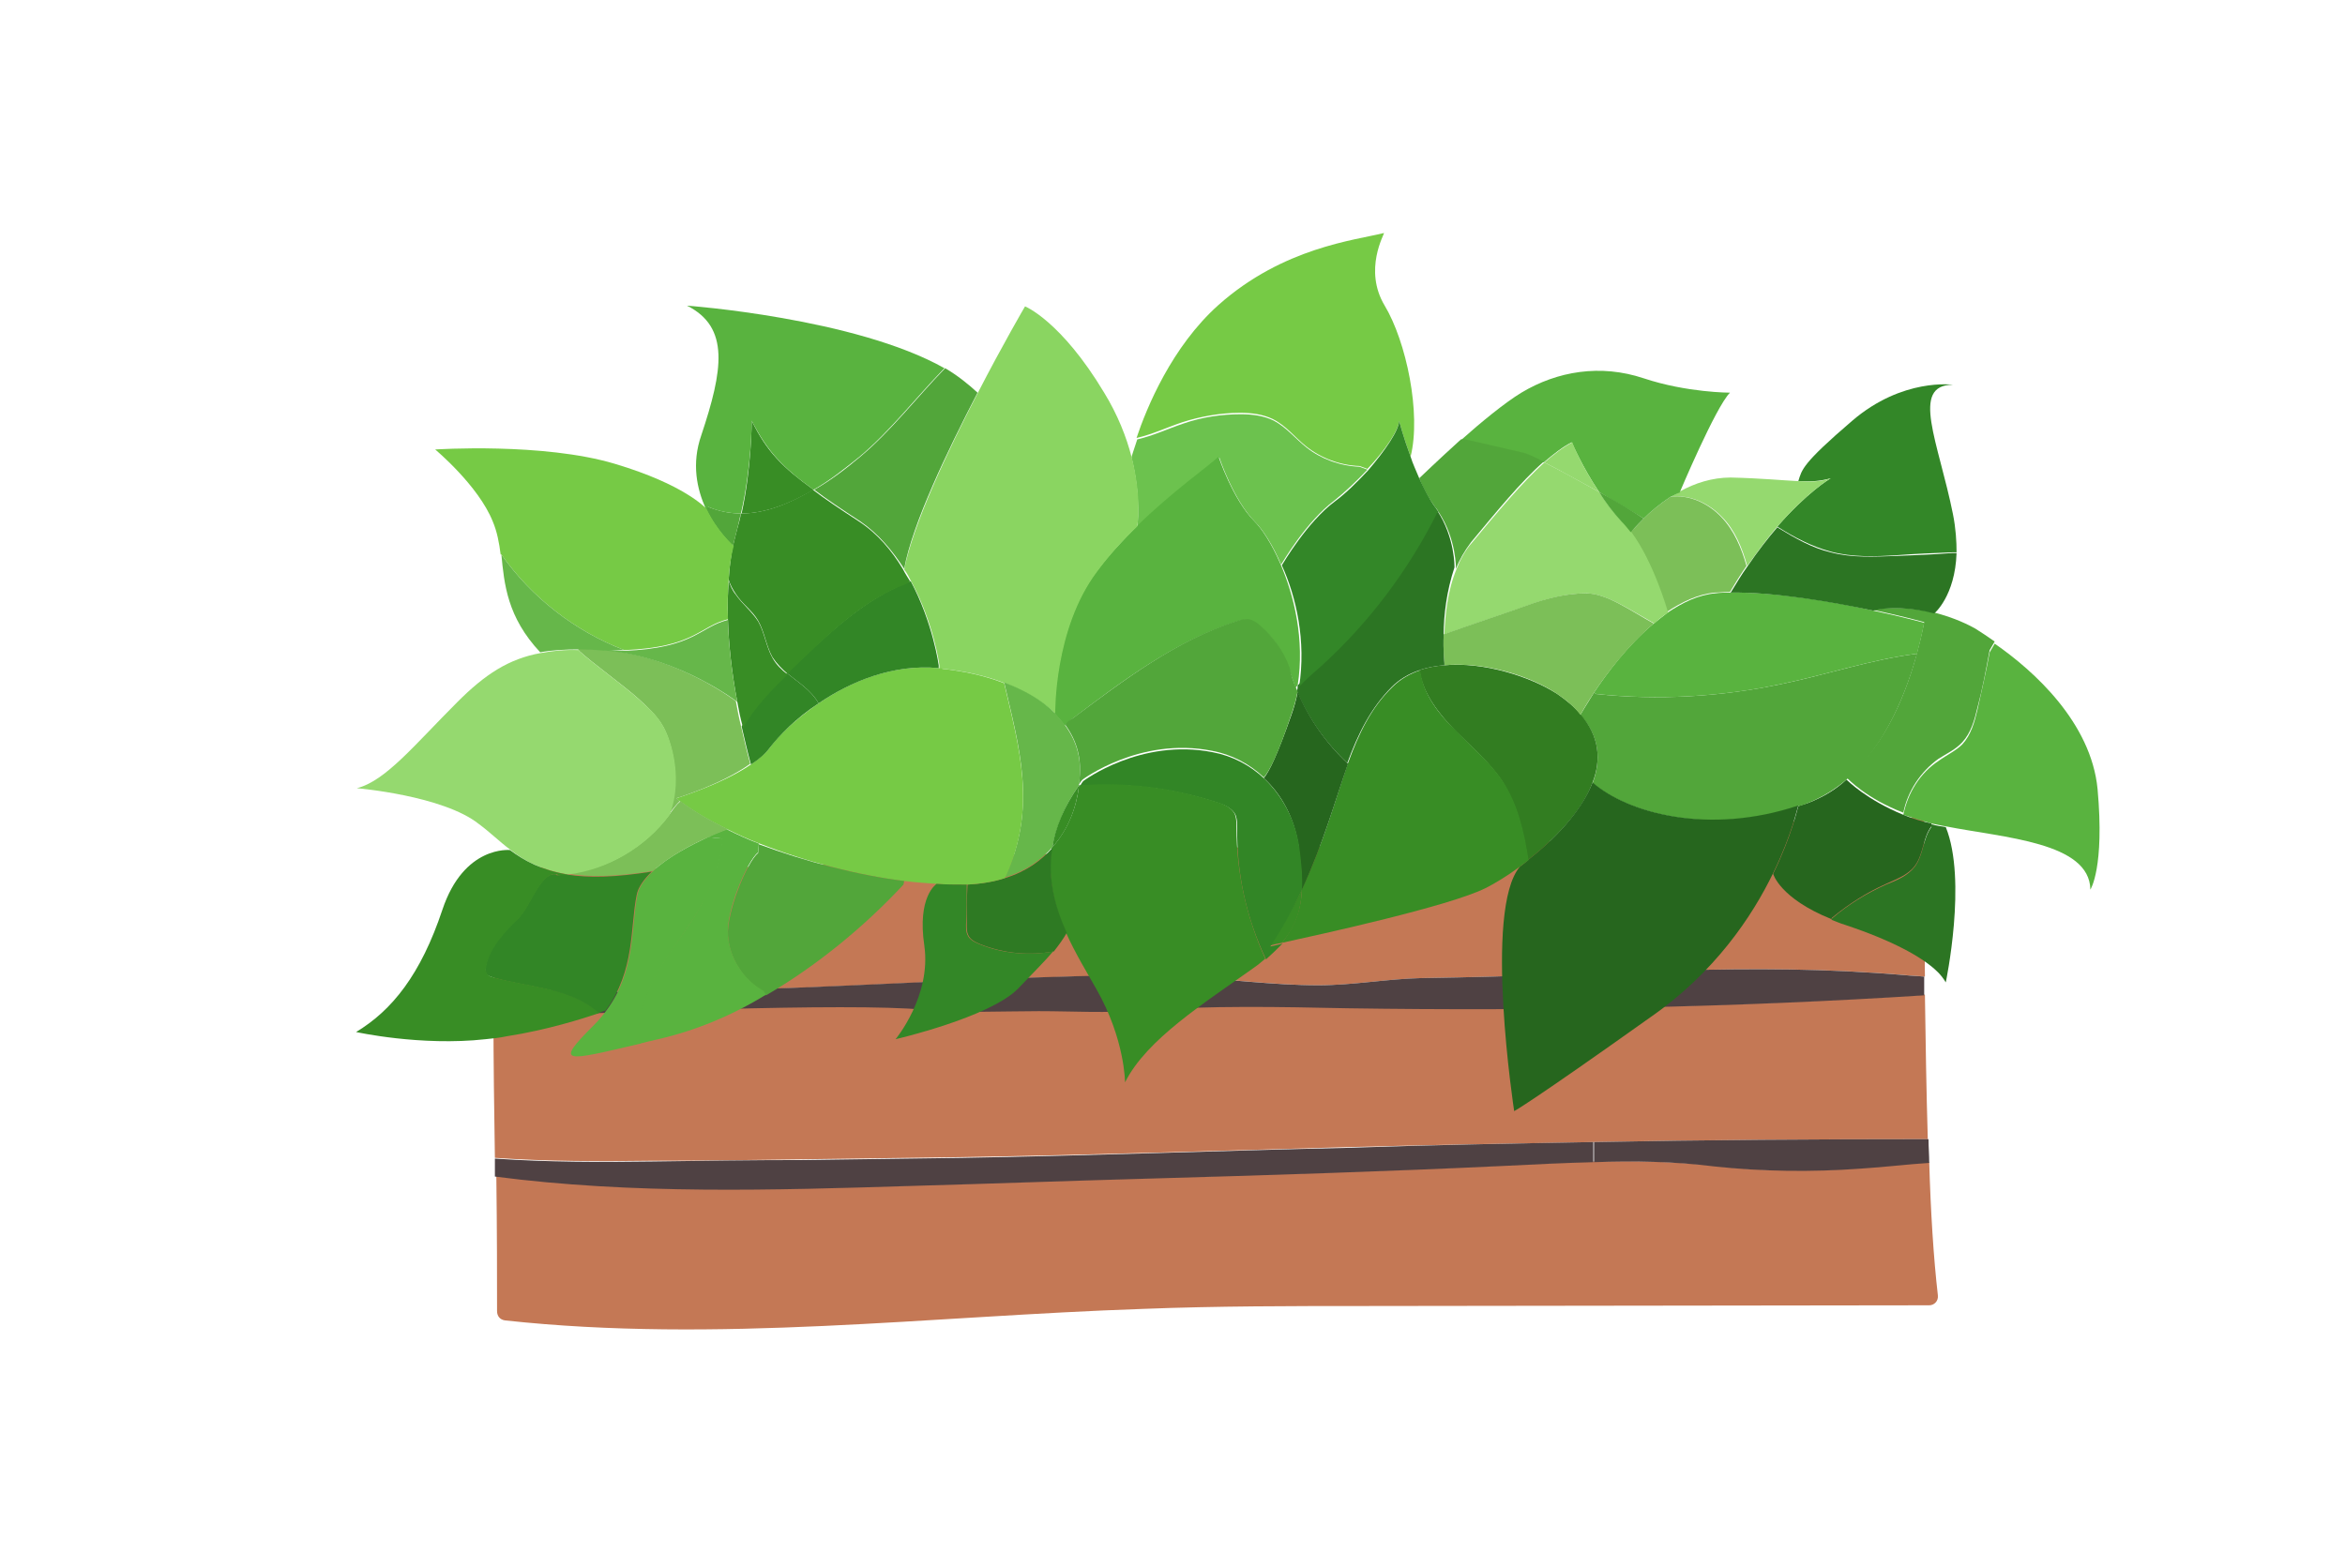 <?xml version="1.0" encoding="utf-8"?>
<!-- Generator: Adobe Illustrator 22.1.0, SVG Export Plug-In . SVG Version: 6.00 Build 0)  -->
<svg version="1.1" id="Layer_1" xmlns="http://www.w3.org/2000/svg" xmlns:xlink="http://www.w3.org/1999/xlink" x="0px" y="0px"
	 viewBox="0 0 326 218" style="enable-background:new 0 0 326 218;" xml:space="preserve">
<g>
	<g id="XMLID_2_">
		<g>
			<path style="fill:#C47855;" d="M269.4,180.1c0.1,0.8-0.5,1.4-1.2,1.4l-78.2,0.1c-10.4,0-20.8,0-31.1,0.4
				c-29.6,1-59.3,4.8-88.7,1.6c-0.7-0.1-1.1-0.6-1.1-1.3c0-4.4,0-11.2-0.1-18.8c19.2,2.5,38.7,1.9,58,1.3c10.8-0.3,21.6-0.7,32.4-1
				c17.5-0.5,33.5-1,50.3-1.8c4-0.2,8-0.4,12-0.5c5.6-0.1,11.2,0,16.8,0.6c6.5,0.8,13.6,0.8,20.1,0.3c3.3-0.2,6.5-0.6,9.6-0.8
				C268.4,168.5,268.8,174.9,269.4,180.1z"/>
			<path style="fill:#C47855;" d="M267.6,138.3c0.1,6.7,0.2,13.5,0.4,20.1c-15.5,0-31,0.1-46.5,0.4c-11.3,0.2-22.7,0.4-34,0.7
				c-17.9,0.5-35.8,1.1-53.8,1.4c-7.4,0.1-14.8,0.2-22.1,0.3c-7,0.1-13.9,0.2-20.9,0.2c-7.3,0.1-14.6,0.1-21.9-0.4
				c-0.1-6.5-0.2-13.4-0.2-19.8c15.1-0.7,49.5-2.1,59.9-1.1c5.2,0.5,10.7,0.3,16,0.2c4.9,0,9.5,0.3,14.3-0.1
				c9.5-0.7,19.1-0.4,28.7-0.3C214.2,140.6,240.9,140,267.6,138.3z"/>
			<path style="fill:#C47855;" d="M267.5,113.7c0,6.2,0,13.9,0.1,22.1c-0.9-0.1-1.7-0.1-2.6-0.2c-22.4-1.9-39.5,0-67.3,0.4
				c-4.8,0.1-9.6,1-14.3,1c-6.4,0-12.8-0.9-19.2-1.2c-21-1-71.5,4-95.5,1.3c-0.1-6.4-0.1-12-0.1-15.6l0.1-1.2
				c34.9,1.8,69.9-2,104.9-2.5c12.3-0.2,24.6,0.1,36.9-0.5C229.4,116.3,248.5,113.3,267.5,113.7z"/>
			<path style="fill:#4F4143;" d="M238.4,162.2c-5.6-0.7-11.2-0.8-16.8-0.6l0-2.8c15.5-0.3,31-0.4,46.5-0.4c0,1.1,0.1,2.2,0.1,3.3
				c-3.1,0.2-6.3,0.6-9.6,0.8C251.9,163,244.9,162.9,238.4,162.2z"/>
			<path style="fill:#4F4143;" d="M221.5,158.8l0,2.8c-4,0.1-8,0.3-12,0.5c-16.8,0.8-32.8,1.3-50.3,1.8c-10.8,0.3-21.6,0.7-32.4,1
				c-19.3,0.6-38.8,1.2-58-1.3c0-0.8,0-1.6,0-2.5c7.3,0.5,14.6,0.5,21.9,0.4c7-0.1,13.9-0.2,20.9-0.2c7.4-0.1,14.8-0.2,22.1-0.3
				c17.9-0.3,35.9-1,53.8-1.4C198.9,159.2,210.2,159,221.5,158.8z"/>
			<path style="fill:#4F4143;" d="M68.6,137.1c24.1,2.7,74.6-2.4,95.5-1.3c6.4,0.3,12.8,1.2,19.2,1.2c4.8,0,9.6-0.9,14.3-1
				c27.8-0.4,44.9-2.3,67.3-0.4c0.9,0.1,1.7,0.1,2.6,0.2c0,0.9,0,1.7,0,2.6c-26.6,1.7-53.4,2.2-80.1,1.8c-9.6-0.2-19.1-0.4-28.7,0.3
				c-4.9,0.4-9.5,0.1-14.3,0.1c-5.3,0-10.8,0.3-16-0.2c-10.4-1-44.8,0.4-59.9,1.1C68.6,139.9,68.6,138.5,68.6,137.1z"/>
		</g>
		<g>
		</g>
	</g>
	<g>
		<g id="XMLID_1_">
			<g>
				<path style="fill:#338728;" d="M271.5,71.5c0.4,2,0.5,3.8,0.5,5.3l-0.6,0c-2.6,0.1-5.1,0.2-7.7,0.4c-3.1,0.2-6.2,0.3-9.2-0.5
					c-2.6-0.7-5.1-2-7.3-3.4l-0.1-0.1c4.1-4.7,7.1-6.5,7.4-6.7c-1.4,0.4-2.7,0.5-4.5,0.4c0.5-1.6,0.5-2.4,7.5-8.4c7-6,14-5,14-5
					C265.5,53.5,269.5,61.5,271.5,71.5z"/>
				<path style="fill:#59B33F;" d="M270.5,114.9c-0.7-0.1-1.4-0.3-2-0.4c-1.4-0.4-2.7-0.8-3.9-1.2c0.6-3,2.3-5.8,4.9-7.5
					c1.1-0.8,2.4-1.4,3.3-2.3c1.2-1.3,1.7-3.1,2.1-4.8c0.6-2.7,1.2-5.3,1.7-8l0.7-1.2c5.5,3.8,13.4,11,14.3,20.2c1,11-1,14-1,14
					C290.5,117.1,278.6,116.5,270.5,114.9z"/>
				<path style="fill:#2C7523;" d="M268.5,115l0-0.4c0.6,0.2,1.3,0.3,2,0.4c3,7.4,0,21.6,0,21.6c-0.3-0.5-0.7-1.1-1.5-1.8
					c-2-1.8-5.9-4-12.5-6.2c-0.7-0.2-1.3-0.5-1.9-0.7l0.1-0.2c2.2-1.9,4.8-3.5,7.5-4.7c1.5-0.6,3-1.2,4-2.5
					C267.4,118.9,267.3,116.6,268.5,115z"/>
				<path style="fill:#26661E;" d="M264.6,113.3c1.2,0.5,2.5,0.9,3.9,1.2l0,0.4c-1.2,1.6-1.1,3.9-2.3,5.5c-1,1.3-2.5,1.8-4,2.5
					c-2.7,1.2-5.2,2.8-7.5,4.7l-0.1,0.2c-7.2-2.9-8.1-6.3-8.1-6.3c2.6-5.3,3.4-9.2,3.5-9.4c0.5-0.2,1-0.3,1.5-0.5
					c2-0.8,3.7-1.8,5.2-3.2C256.9,108.6,259.5,111.2,264.6,113.3z"/>
				<path style="fill:#52A63A;" d="M256.7,108.4c-1.5,1.3-3.3,2.4-5.2,3.2c-0.5,0.2-1,0.4-1.5,0.5c-12.4,4.2-23.8,0.9-28.6-3.2
					c1.2-3.2,1-6.5-1.7-9.5l0,0c0,0,0.7-1.2,1.9-3.1l0.3,0.2c8.6,0.9,17.3,0.4,25.8-1.4c6.3-1.3,12.4-3.4,18.8-4.2
					C265.2,95.6,262.4,103.5,256.7,108.4z"/>
				<path style="fill:#52A63A;" d="M266.5,90.8c0.7-2.6,1-4.3,1-4.3s-2.9-0.8-7.1-1.7v0c1.9-0.4,5.1-0.4,8.6,0.4
					c1.9,0.5,3.8,1.2,5.6,2.2c0.8,0.5,1.7,1.1,2.7,1.8l-0.7,1.2c-0.5,2.7-1,5.4-1.7,8c-0.4,1.7-0.9,3.5-2.1,4.8
					c-0.9,1-2.2,1.6-3.3,2.3c-2.5,1.8-4.3,4.5-4.9,7.5c-5.2-2-7.7-4.7-7.9-4.9C262.4,103.5,265.2,95.6,266.5,90.8z"/>
				<path style="fill:#59B33F;" d="M260.4,84.9c4.2,0.9,7.1,1.7,7.1,1.7s-0.3,1.7-1,4.3c-6.4,0.8-12.5,2.9-18.8,4.2
					c-8.4,1.8-17.2,2.3-25.8,1.4l-0.3-0.2c1.8-2.7,4.7-6.6,8.3-9.6c0.6-0.5,1.3-1,1.9-1.5c0,0,0,0,0,0c2.1-1.4,4.3-2.5,6.7-2.7
					c0.7-0.1,1.4-0.1,2.1-0.1C246.6,82.3,254.7,83.6,260.4,84.9z"/>
				<path style="fill:#95D96F;" d="M250,66.9c1.8,0.1,3.1,0.1,4.5-0.4c-0.3,0.2-3.3,2-7.4,6.7c-1.3,1.5-2.7,3.4-4.2,5.5
					c-0.7-2.5-1.7-5-3.5-6.8c-1.8-1.9-4.5-3.2-7.1-2.8c0.4-0.3,0.9-0.5,1.3-0.8c2-1.1,4.4-1.9,7-1.9C244.9,66.5,247.8,66.8,250,66.9
					z"/>
				<path style="fill:#7CBF58;" d="M228.5,72.1c0.9-0.9,2.2-2,3.7-3c2.6-0.4,5.3,0.9,7.1,2.8c1.8,1.9,2.8,4.3,3.5,6.8
					c-0.8,1.1-1.5,2.3-2.3,3.6v0c-0.8,0-1.5,0.1-2.1,0.1c-2.3,0.2-4.6,1.3-6.7,2.7c-0.1-0.4-1.9-7-5.1-11.2
					C226.9,73.9,227.5,73.1,228.5,72.1z"/>
				<path style="fill:#2C7523;" d="M260.4,84.9c-5.7-1.2-13.8-2.6-19.8-2.5v0c0.8-1.3,1.5-2.5,2.3-3.6c1.5-2.2,2.9-4,4.2-5.5
					l0.1,0.1c2.3,1.4,4.7,2.8,7.3,3.4c3,0.8,6.1,0.6,9.2,0.5c2.6-0.1,5.1-0.2,7.7-0.4l0.6,0c-0.2,6-3.1,8.4-3.1,8.4
					C265.5,84.4,262.3,84.4,260.4,84.9L260.4,84.9z"/>
				<path style="fill:#59B33F;" d="M232.2,69.1c-1.5,1-2.8,2.1-3.7,3c-1.6-1-3.9-2.3-6.2-3.7l0,0c-2.3-3.4-3.8-6.9-3.8-6.9
					c-1.2,0.6-2.5,1.6-3.9,2.8c-1.4-0.7-2.3-1.1-2.6-1.2c-2.8-0.6-5.6-1.3-8.3-1.9l-0.6,0c2.8-2.5,6.1-5.2,8.4-6.6c5-3,11-4,17-2
					s12,2,12,2c-2,2-7,13.9-7,13.9C233.1,68.6,232.7,68.9,232.2,69.1z"/>
				<path style="fill:#95D96F;" d="M226.8,74c3.1,4.2,5,10.8,5.1,11.2c0,0,0,0,0,0c-0.7,0.4-1.3,0.9-1.9,1.5
					c-3.4-1.9-6.6-4.1-9.4-4.2c-2.7,0-5.5,0.7-8,1.6c-3.9,1.4-7.9,2.7-11.8,4.1c0.1-2.6,0.4-6,1.7-9.1c0.5-1.3,1.2-2.6,2.1-3.6
					c3.5-4.2,7-8.4,10.1-11.2c2,1,4.9,2.6,7.6,4.1l0,0c0.9,1.4,2,2.9,3.2,4.1C225.9,72.9,226.4,73.4,226.8,74z"/>
				<path style="fill:#52A63A;" d="M222.3,68.4c2.4,1.3,4.7,2.7,6.2,3.7c-1,1-1.7,1.8-1.8,1.9c-0.4-0.5-0.8-1-1.3-1.5
					C224.3,71.3,223.2,69.9,222.3,68.4z"/>
				<path style="fill:#95D96F;" d="M222.3,68.4c-2.8-1.5-5.6-3.1-7.6-4.1c1.4-1.2,2.7-2.2,3.9-2.8C218.5,61.5,220,65,222.3,68.4z"/>
				<path style="fill:#327D21;" d="M219.7,99.3c2.7,3.1,2.9,6.4,1.7,9.5c-1.5,4.1-5.4,8-9,10.8c-0.6-3.9-1.5-7.7-3.6-11
					c-1.8-2.7-4.2-4.7-6.5-7c-2.2-2.3-4.3-4.9-4.9-8l-0.1-0.4c1.1-0.4,2.3-0.6,3.5-0.7c5.5-0.5,12,1.6,15.7,4
					C217.8,97.4,218.9,98.3,219.7,99.3z"/>
				<path style="fill:#26661E;" d="M210.5,154.5c0,0-4.3-28,0.8-34c0.4-0.3,0.8-0.6,1.1-0.9c3.6-2.8,7.4-6.7,9-10.8
					c4.8,4.2,16.1,7.4,28.6,3.2c-0.1,0.2-0.9,4.1-3.5,9.4c-2.9,6-8.1,13.8-17,20C212.5,153.5,210.5,154.5,210.5,154.5z"/>
				<path style="fill:#388D25;" d="M211.3,120.5c-1.9,1.4-3.6,2.4-4.8,3c-5,2.5-22.8,6.4-28.3,7.6c1.9-2.4,2.7-4.8,2.8-7.5
					c3-6.4,4.6-12.3,6.4-17.5c1.5-4.1,3.2-7.7,6.2-10.6c1.1-1.1,2.4-1.8,3.8-2.3l0.1,0.4c0.5,3.1,2.6,5.8,4.9,8
					c2.2,2.3,4.7,4.3,6.5,7c2.1,3.2,3,7.1,3.6,11C212.1,119.9,211.7,120.2,211.3,120.5z"/>
				<path style="fill:#7CBF58;" d="M216.5,96.5c-3.7-2.5-10.1-4.5-15.7-4l0-0.3c0,0-0.2-1.6-0.1-4c3.9-1.4,7.9-2.7,11.8-4.1
					c2.5-0.9,5.3-1.6,8-1.6c2.8,0,6,2.3,9.4,4.2c-3.5,3-6.5,6.9-8.3,9.6c-1.2,1.8-1.9,3.1-1.9,3.1l0,0
					C218.9,98.3,217.8,97.4,216.5,96.5z"/>
				<path style="fill:#52A63A;" d="M202.4,79.1c0,0,0.1-4.1-2.4-7.9c-0.1-0.2-0.3-0.5-0.5-0.7c-0.8-1.1-1.6-2.5-2.2-4
					c0,0,2.6-2.5,5.8-5.4l0.6,0c2.8,0.6,5.6,1.3,8.3,1.9c0.3,0.1,1.3,0.5,2.6,1.2c-3.2,2.8-6.6,7-10.1,11.2
					C203.6,76.6,202.9,77.8,202.4,79.1L202.4,79.1z"/>
				<path style="fill:#2C7523;" d="M200.7,88.2c-0.1,2.3,0.1,4,0.1,4l0,0.3c-1.2,0.1-2.4,0.3-3.5,0.7c-1.5,0.5-2.8,1.3-3.8,2.3
					c-2.9,2.9-4.7,6.5-6.2,10.6c-3-2.8-5.4-6.2-7-10c0.1-0.3,0.1-0.5,0.1-0.8c1-1,2-1.9,3.1-2.9c6.6-6,12.2-13.2,16.1-21.3l0.2-0.1
					c2.5,3.8,2.4,7.9,2.4,7.9l0,0C201.1,82.2,200.7,85.6,200.7,88.2z"/>
				<path style="fill:#76CA45;" d="M192.5,42.5c3,5,5.1,15,3.6,21c-1-2.7-1.6-5-1.6-5c0,1.2-1.9,4.1-4.4,6.7l-1.1-0.4
					c-2.7-0.1-5.4-1.1-7.5-2.8c-1.5-1.2-2.7-2.8-4.5-3.7c-1.4-0.7-3-0.9-4.6-0.9c-2.7,0-5.5,0.5-8,1.3c-2.1,0.7-4.2,1.7-6.4,2.2
					c1.4-4.2,4.9-12.7,11.4-18.5c9-8,19-9,23-10C192.5,32.5,189.5,37.5,192.5,42.5z"/>
				<path style="fill:#338728;" d="M194.5,58.5c0,0,0.6,2.3,1.6,5c0.3,1,0.8,2,1.2,3c0.7,1.5,1.4,2.9,2.2,4c0.2,0.2,0.3,0.5,0.5,0.7
					l-0.2,0.1c-4,8-9.5,15.3-16.1,21.3c-1,0.9-2.1,1.8-3.1,2.9c1-6.4-0.4-12.5-2.4-16.9c0.2-0.3,3.5-6,7.4-8.9
					c1.5-1.1,3.1-2.7,4.6-4.3C192.6,62.6,194.5,59.8,194.5,58.5z"/>
				<path style="fill:#6CC24E;" d="M189,64.9l1.1,0.4c-1.5,1.6-3.1,3.1-4.6,4.3c-3.9,2.9-7.2,8.6-7.4,8.9c-1.2-2.8-2.6-4.9-3.6-5.9
					c-3-3-5-9-5-9c-1.4,1.4-6.4,4.9-11.4,9.7l0,0c0,0,0.6-4-0.8-9.7c0-0.1,0.3-1,0.8-2.5c2.2-0.5,4.3-1.5,6.4-2.2
					c2.6-0.9,5.3-1.3,8-1.3c1.6,0,3.2,0.2,4.6,0.9c1.7,0.9,3,2.5,4.5,3.7C183.6,63.8,186.3,64.8,189,64.9z"/>
				<path style="fill:#26661E;" d="M180.5,117.5c-0.6-3.8-2.3-7-4.8-9.3c0.8-1,1.9-3.3,3.8-8.7c0.4-1.1,0.7-2.2,0.9-3.3
					c1.6,3.8,4,7.2,7,10c-1.8,5.1-3.4,11-6.4,17.5C181,121.7,180.8,119.7,180.5,117.5z"/>
				<path style="fill:#59B33F;" d="M179.2,93c-0.8-2.3-2.2-4.5-4.2-6c-0.4-0.3-0.9-0.7-1.5-0.8c-0.6-0.1-1.2,0.1-1.8,0.3
					c-8.4,2.7-15.7,8.2-22.7,13.5c-0.4,0.3-0.7,0.6-1,0.9c-0.4-0.6-0.9-1.1-1.4-1.7c0,0-0.2-11.7,5.8-19.7c1.7-2.3,3.7-4.4,5.6-6.3
					c4.9-4.8,9.9-8.3,11.4-9.7c0,0,2,6,5,9c1,1,2.4,3.1,3.6,5.9c1.9,4.4,3.4,10.5,2.4,16.9c-0.1,0.1-0.2,0.2-0.3,0.3
					C179.8,94.8,179.5,93.9,179.2,93z"/>
				<path style="fill:#388D25;" d="M181,123.6c-0.1,2.7-0.8,5.2-2.8,7.5c-1.1,0.2-1.7,0.4-1.7,0.4
					C178.3,128.8,179.8,126.2,181,123.6z"/>
				<path style="fill:#8AD561;" d="M157.3,63.5c1.5,5.7,0.8,9.7,0.8,9.7l0,0c-2,1.9-3.9,4-5.6,6.3c-6,8-5.8,19.7-5.8,19.7
					c-1.9-1.8-4.4-3.2-7-4.2c-2.8-1.1-5.8-1.7-8.6-2c-0.2,0-0.4,0-0.5-0.1l0-0.4c0,0-0.8-5.9-3.9-11.6c-0.3-0.6-0.6-1.2-1-1.7
					c1.2-6.2,6-16.4,10.2-24.5c3.5-6.8,6.6-12.1,6.6-12.1s5,2,11,12C155.4,57.7,156.6,60.8,157.3,63.5z"/>
				<path style="fill:#328626;" d="M176,133.4c-2.7-5.7-4.1-11.9-4-18.2c0-0.6,0-1.2-0.2-1.8c-0.4-1-1.6-1.5-2.6-1.8
					c-6.1-2-12.7-2.8-19.1-2.3l0,0c0.2-0.2,0.3-0.5,0.5-0.7c0,0,8-6,18-4c2.7,0.5,5.2,1.8,7.2,3.7c2.4,2.3,4.2,5.5,4.8,9.3
					c0.3,2.2,0.5,4.2,0.4,6.1c-1.2,2.6-2.6,5.2-4.4,7.9c0,0,0.6-0.1,1.7-0.4C177.6,131.9,176.9,132.6,176,133.4z"/>
				<path style="fill:#66B74A;" d="M148.1,100.9c1.6,2.2,2.4,4.8,1.9,8.1c0,0,0,0.1,0,0.2v0c-2.1,3-3.2,5.9-3.7,8.6
					c-1.5,1.7-3.6,3.3-6.6,4.2c4.6-9.7,1.9-18.4-0.1-27.1c2.7,1,5.2,2.4,7,4.2C147.2,99.8,147.7,100.3,148.1,100.9z"/>
				<path style="fill:#52A63A;" d="M180.2,95.7c0.1,0.2,0.1,0.3,0.2,0.4c-0.2,1.1-0.5,2.2-0.9,3.3c-1.8,5.4-3,7.8-3.8,8.7
					c-2-1.9-4.5-3.2-7.2-3.7c-10-2-18,4-18,4c-0.2,0.2-0.4,0.5-0.5,0.7h0c0-0.1,0-0.2,0-0.2c0.5-3.3-0.3-5.9-1.9-8.1
					c0.2-0.4,0.6-0.7,1-0.9c7.1-5.3,14.3-10.8,22.7-13.5c0.6-0.2,1.2-0.4,1.8-0.3c0.6,0.1,1,0.4,1.5,0.8c1.9,1.6,3.4,3.7,4.2,6
					C179.5,93.9,179.8,94.8,180.2,95.7z"/>
				<path style="fill:#388D25;" d="M150,109.2L150,109.2L150,109.2L150,109.2c6.5-0.5,13,0.3,19.1,2.3c1,0.3,2.2,0.8,2.6,1.8
					c0.2,0.6,0.2,1.2,0.2,1.8c0,6.3,1.4,12.5,4,18.2c-0.5,0.4-0.9,0.8-1.5,1.2c-7,5-15,10-18,16c0,0,0-6-4-13
					c-1.3-2.3-2.9-4.9-4.2-7.8c-1.6-3.5-2.6-7.5-2-11.8C149.4,114.4,149.9,110.2,150,109.2z"/>
				<path style="fill:#388D25;" d="M150,109.2c-0.1,1-0.6,5.2-3.7,8.6C146.7,115.1,147.9,112.2,150,109.2z"/>
				<path style="fill:#2E7A23;" d="M139.7,122.1L139.7,122.1c3-0.9,5.1-2.5,6.6-4.2c-0.7,4.3,0.4,8.3,2,11.8
					c-0.5,0.9-1.1,1.7-1.8,2.6c-3.4,0.6-6.9,0.3-10.2-1c-0.7-0.3-1.4-0.6-1.7-1.3c-0.2-0.4-0.2-0.9-0.2-1.4c0-1.8,0-3.7,0.1-5.5V123
					C136.4,122.9,138.2,122.6,139.7,122.1z"/>
				<path style="fill:#76CA45;" d="M94.5,111.4c-0.2-0.1-0.4-0.3-0.5-0.4c0,0,6.3-1.9,10.4-4.7c1-0.7,2-1.5,2.6-2.3
					c1.2-1.7,3.6-4,6.8-6.2c4.4-3,10.2-5.5,16.7-4.9c0.2,0,0.4,0,0.5,0.1c2.8,0.3,5.8,0.9,8.6,2c2,8.7,4.7,17.4,0.1,27.1h0
					c-1.5,0.5-3.3,0.8-5.3,0.9c-0.1,0-0.3,0-0.4,0c-1.2,0-2.5,0-3.8-0.1c0,0,0,0,0,0c-1.4-0.1-2.9-0.2-4.5-0.4
					c-6.5-0.8-13.7-2.7-20.1-5.2c-1.6-0.6-3.1-1.3-4.5-2C98.6,114.1,96.4,112.8,94.5,111.4z"/>
				<path style="fill:#52A63A;" d="M135.9,54.6c-4.2,8.1-9.1,18.3-10.2,24.5c-1.6-2.5-3.6-4.9-6.1-6.6c-2.6-1.7-4.7-3.1-6.4-4.4
					c2.3-1.3,4.5-3,6.4-4.6c4.2-3.5,7.9-8.3,11.7-12.2l0.1-0.1C133.1,52.2,134.6,53.4,135.9,54.6z"/>
				<path style="fill:#338727;" d="M130.2,122.9c1.3,0.1,2.6,0.1,3.8,0.1c0.1,0,0.3,0,0.4,0v0.1c0,1.8,0,3.7-0.1,5.5
					c0,0.5,0,1,0.2,1.4c0.3,0.7,1,1,1.7,1.3c3.2,1.3,6.8,1.6,10.2,1c-1.1,1.3-2.6,2.8-4.9,5.2c-4,4-17,7-17,7s5-6,4-13
					C127.5,124.7,130.1,123,130.2,122.9C130.2,122.9,130.2,122.9,130.2,122.9z"/>
				<path style="fill:#328626;" d="M130.5,92.5l0,0.4c-6.4-0.6-12.3,1.9-16.7,4.9c-1-1.8-2.8-2.9-4.4-4.2c0.5-0.5,1.1-1,1.6-1.6
					c4.6-4.3,9.3-8.7,15.1-11l0.5-0.2C129.7,86.6,130.5,92.5,130.5,92.5z"/>
				<path style="fill:#52A63A;" d="M125.7,122.5l-0.1,0.5c-5.3,5.7-11.9,11.2-19.1,15.4l-0.3-0.5c-2.8-1.5-4.8-4.6-5-7.8
					c-0.2-3.2,2.6-10.2,4.2-11.5l0.1-1.2C112,119.8,119.2,121.7,125.7,122.5z"/>
				<path style="fill:#388D25;" d="M126.2,81.1c-5.9,2.2-10.6,6.7-15.1,11c-0.5,0.5-1.1,1-1.6,1.6c-0.8-0.7-1.5-1.4-2.1-2.3
					c-0.9-1.6-1.1-3.5-2-5.1c-0.8-1.4-2.2-2.3-3.1-3.7c-0.4-0.6-0.8-1.3-1-2c0.1-1.7,0.3-3.2,0.6-4.7c0.2-0.8,0.4-1.7,0.6-2.4
					c0.2-0.7,0.4-1.4,0.5-2.1c3.4,0,6.8-1.4,10-3.3c1.7,1.3,3.8,2.7,6.4,4.4c2.6,1.7,4.6,4.1,6.1,6.6c0.3,0.6,0.7,1.2,1,1.7
					L126.2,81.1z"/>
				<path style="fill:#328626;" d="M109.4,93.6c1.6,1.3,3.4,2.4,4.4,4.2c-3.2,2.1-5.5,4.5-6.8,6.2c-0.6,0.8-1.5,1.6-2.6,2.3
					c-0.5-1.8-0.9-3.6-1.3-5.3C104.8,98.2,107,95.9,109.4,93.6z"/>
				<path style="fill:#388D25;" d="M104.5,58.5c2.1,4.3,4.3,6.5,8.6,9.6c-3.2,1.9-6.7,3.3-10,3.3C104.5,65,104.5,58.5,104.5,58.5z"
					/>
				<path style="fill:#388D25;" d="M102.5,97.6c-0.8-4.2-1.2-8.1-1.3-11.4c-0.1-2,0-3.8,0.1-5.5c0.2,0.7,0.5,1.4,1,2
					c0.9,1.3,2.2,2.3,3.1,3.7c0.9,1.6,1.1,3.5,2,5.1c0.5,0.9,1.2,1.6,2.1,2.3c-2.3,2.2-4.6,4.6-6.2,7.4
					C102.9,99.8,102.7,98.7,102.5,97.6z"/>
				<path style="fill:#52A63A;" d="M98.5,70.5c1.5,0.6,3,0.9,4.5,0.9c-0.2,0.7-0.3,1.4-0.5,2.1c-0.2,0.8-0.4,1.6-0.6,2.4
					c0,0-2.2-1.9-3.8-5.2c0,0,0,0,0,0c0,0,0-0.1,0-0.1L98.5,70.5z"/>
				<path style="fill:#76CA45;" d="M101.3,80.6c-0.1,1.7-0.2,3.6-0.1,5.5h0c-4,1-4.6,3.9-14.4,4.3c-6.8-2.6-12.9-7.3-17.1-13.3
					l-0.1,0c-0.2-1.6-0.5-3.2-1.1-4.6c-2-5-8-10-8-10s15-1,25,2c9.7,2.9,12.5,6.1,12.7,6.2c0,0,0,0,0,0c1.5,3.2,3.8,5.2,3.8,5.2
					C101.6,77.4,101.4,78.9,101.3,80.6z"/>
				<path style="fill:#59B33F;" d="M98.4,116.4l2.1,0.2c-0.3,3-1.2,5.9-2.6,8.6c-1.7,3.2-4,6-5.9,9.1c-1.9,3.1-3.4,6.6-3.1,10.2
					l0.2,0.6c-10.7,2.5-12.1,3-6.5-2.6c0.7-0.7,1.2-1.3,1.7-2c4.1-5.5,3.4-11.5,4.3-16c0.2-1.2,1.1-2.3,2.2-3.4
					C92.9,119.1,96.1,117.5,98.4,116.4z"/>
				<path style="fill:#59B33F;" d="M98.1,70.7c-1.2-2.7-2-6.2-0.6-10.2c3-9,4-15-2-18c0,0,23.4,1.7,35.8,8.7l-0.1,0.1
					c-3.8,3.9-7.5,8.7-11.7,12.2c-2,1.6-4.1,3.3-6.4,4.6c-4.3-3.1-6.4-5.3-8.6-9.6c0,0,0,6.5-1.5,12.9c-1.5,0-3.1-0.3-4.5-0.9
					L98.1,70.7z"/>
				<path style="fill:#7CBF58;" d="M94.5,111.4c-0.5,0.5-1,1.1-1.4,1.7c0,0,0,0.1-0.1,0.1c2.1-5.6-0.2-11.2-0.9-12.3
					c-0.8-1.4-2.1-2.6-3.3-3.7c-2.1-1.9-6.2-4.8-8.4-6.8v-0.2c1.2,0,2.6,0.1,4,0.2c10,1,17.9,7.1,17.9,7.1c0.2,1.1,0.4,2.2,0.7,3.4
					c0.4,1.7,0.8,3.5,1.3,5.3C100.3,109.1,94,111,94,111C94.2,111.1,94.4,111.3,94.5,111.4z"/>
				<path style="fill:#59B33F;" d="M91.5,144.5c-0.9,0.2-1.7,0.4-2.5,0.6l-0.2-0.6c-0.3-3.6,1.2-7.1,3.1-10.2
					c1.9-3.1,4.3-5.9,5.9-9.1c1.4-2.7,2.3-5.6,2.6-8.6l-2.1-0.2c1.6-0.7,2.7-1.1,2.7-1.1c1.4,0.7,2.9,1.4,4.5,2l-0.1,1.2
					c-1.6,1.3-4.5,8.3-4.2,11.5c0.2,3.2,2.2,6.3,5,7.8l0.3,0.5C101.8,141.2,96.7,143.3,91.5,144.5z"/>
				<path style="fill:#66B74A;" d="M86.8,90.5c9.8-0.4,10.4-3.3,14.4-4.3h0c0.1,3.4,0.5,7.2,1.3,11.4c0,0-7.9-6.1-17.9-7.1
					C85.3,90.5,86.1,90.5,86.8,90.5z"/>
				<path style="fill:#7CBF58;" d="M93.1,113.2C93.1,113.2,93.1,113.2,93.1,113.2c0.5-0.7,0.9-1.3,1.5-1.8c1.9,1.4,4.1,2.7,6.6,3.9
					c0,0-1.1,0.4-2.7,1.1c-2.3,1-5.5,2.7-7.7,4.7c-5,0.8-8.8,0.9-11.8,0.4C84.5,120.8,89.7,117.8,93.1,113.2z"/>
				<path style="fill:#95D96F;" d="M80.5,90.5c2.1,1.9,6.2,4.8,8.4,6.8c1.2,1.1,2.5,2.2,3.3,3.7c0.7,1.1,3,6.7,0.9,12.3
					c-3.3,4.5-8.6,7.6-14.1,8.3c-3.6-0.6-6-1.8-8-3.4c-1.6-1.2-2.9-2.5-4.4-3.6c-5-4-17-5-17-5c4-1,8-6,14-12
					c3.8-3.8,7.1-6,11.6-6.8c1.6-0.3,3.4-0.5,5.4-0.4V90.5z"/>
				<path style="fill:#328626;" d="M88.5,124.5c-0.9,4.4-0.2,10.5-4.3,16c0,0-0.4,0.1-1.1,0.4l0-0.1c-3.9-3.5-9.6-3.4-14.6-4.9
					c-0.3-0.1-0.7-0.2-0.9-0.5c-0.2-0.3-0.1-0.7-0.1-1c0.5-2.8,2.6-4.9,4.6-6.8c1.6-1.6,3.1-6.6,5.3-6l0,0.1c0.5,0,0.9-0.1,1.4-0.1
					c3,0.5,6.8,0.4,11.8-0.4C89.6,122.2,88.7,123.3,88.5,124.5z"/>
				<path style="fill:#388D25;" d="M70.9,118.2c2,1.5,4.4,2.8,8,3.4c-0.5,0.1-0.9,0.1-1.4,0.1l0-0.1c-2.2-0.6-3.7,4.4-5.3,6
					c-2,2-4.1,4.1-4.6,6.8c-0.1,0.3-0.1,0.7,0.1,1c0.2,0.3,0.5,0.4,0.9,0.5c5,1.4,10.7,1.4,14.6,4.9l0,0.1c-2.1,0.7-7,2.3-12.8,3.2
					c-0.9,0.2-1.9,0.3-2.9,0.4c-9,1-18-1-18-1c5-3,9-8,12-17C64.5,117.5,70.9,118.2,70.9,118.2L70.9,118.2z"/>
				<path style="fill:#66B74A;" d="M69.7,77.1c4.2,6,10.3,10.7,17.1,13.3c-0.7,0-1.5,0.1-2.3,0.1c-1.4-0.1-2.8-0.2-4-0.2
					c-2,0-3.8,0.1-5.4,0.4v0C70.5,85.8,70.1,81.2,69.7,77.1L69.7,77.1z"/>
			</g>
			<g>
			</g>
		</g>
	</g>
</g>
</svg>
